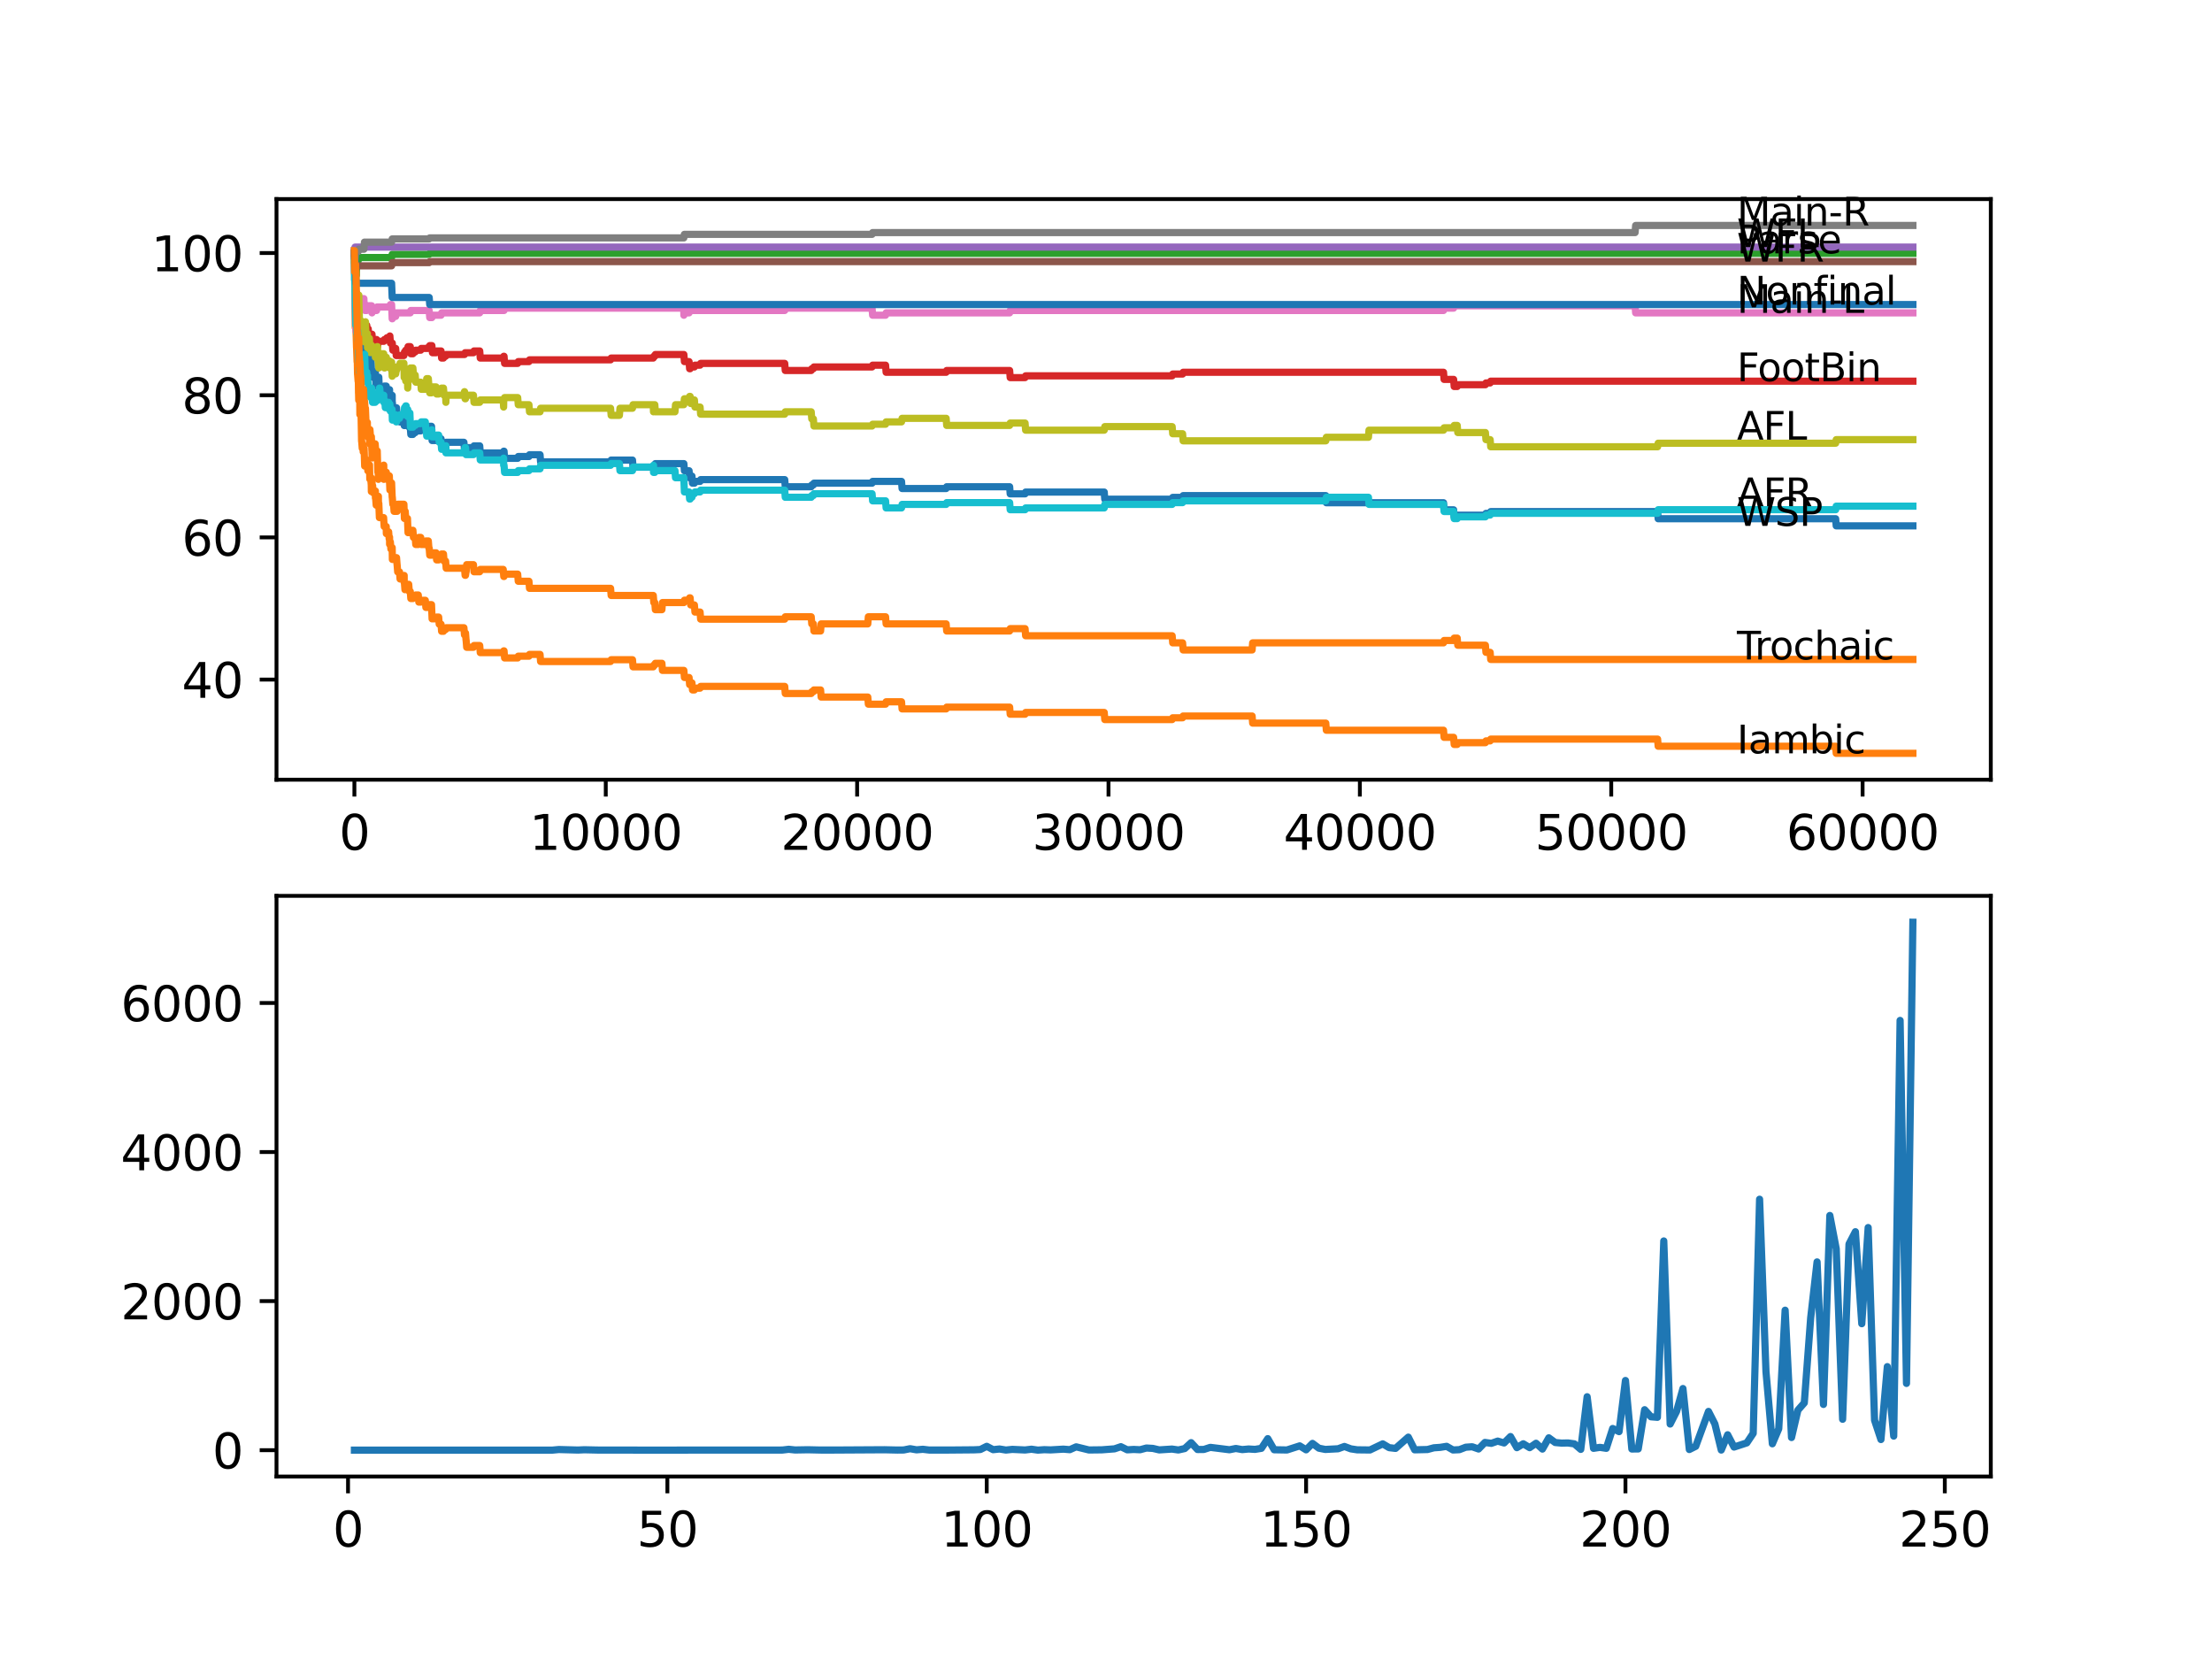 <?xml version="1.0" encoding="utf-8" standalone="no"?>
<!DOCTYPE svg PUBLIC "-//W3C//DTD SVG 1.1//EN"
  "http://www.w3.org/Graphics/SVG/1.1/DTD/svg11.dtd">
<svg xmlns:xlink="http://www.w3.org/1999/xlink" width="460.8pt" height="345.6pt" viewBox="0 0 460.8 345.6" xmlns="http://www.w3.org/2000/svg" version="1.1">
 <defs>
  <style type="text/css">*{stroke-linejoin: round; stroke-linecap: butt}</style>
 </defs>
 <g id="figure_1">
  <g id="patch_1">
   <path d="M 0 345.6 
L 460.8 345.6 
L 460.8 0 
L 0 0 
z
" style="fill: #ffffff"/>
  </g>
  <g id="axes_1">
   <g id="patch_2">
    <path d="M 57.6 162.432 
L 414.72 162.432 
L 414.72 41.472 
L 57.6 41.472 
z
" style="fill: #ffffff"/>
   </g>
   <g id="matplotlib.axis_1">
    <g id="xtick_1">
     <g id="line2d_1">
      <defs>
       <path id="mf0fba469c5" d="M 0 0 
L 0 3.5 
" style="stroke: #000000; stroke-width: 0.8"/>
      </defs>
      <g>
       <use xlink:href="#mf0fba469c5" x="73.827" y="162.432" style="stroke: #000000; stroke-width: 0.8"/>
      </g>
     </g>
     <g id="text_1">
      <!-- 0 -->
      <g transform="translate(70.646 177.03)scale(0.1 -0.1)">
       <defs>
        <path id="DejaVuSans-30" d="M 2034 4250 
Q 1547 4250 1301 3770 
Q 1056 3291 1056 2328 
Q 1056 1369 1301 889 
Q 1547 409 2034 409 
Q 2525 409 2770 889 
Q 3016 1369 3016 2328 
Q 3016 3291 2770 3770 
Q 2525 4250 2034 4250 
z
M 2034 4750 
Q 2819 4750 3233 4129 
Q 3647 3509 3647 2328 
Q 3647 1150 3233 529 
Q 2819 -91 2034 -91 
Q 1250 -91 836 529 
Q 422 1150 422 2328 
Q 422 3509 836 4129 
Q 1250 4750 2034 4750 
z
" transform="scale(0.016)"/>
       </defs>
       <use xlink:href="#DejaVuSans-30"/>
      </g>
     </g>
    </g>
    <g id="xtick_2">
     <g id="line2d_2">
      <g>
       <use xlink:href="#mf0fba469c5" x="126.192" y="162.432" style="stroke: #000000; stroke-width: 0.8"/>
      </g>
     </g>
     <g id="text_2">
      <!-- 10000 -->
      <g transform="translate(110.286 177.03)scale(0.1 -0.1)">
       <defs>
        <path id="DejaVuSans-31" d="M 794 531 
L 1825 531 
L 1825 4091 
L 703 3866 
L 703 4441 
L 1819 4666 
L 2450 4666 
L 2450 531 
L 3481 531 
L 3481 0 
L 794 0 
L 794 531 
z
" transform="scale(0.016)"/>
       </defs>
       <use xlink:href="#DejaVuSans-31"/>
       <use xlink:href="#DejaVuSans-30" x="63.623"/>
       <use xlink:href="#DejaVuSans-30" x="127.246"/>
       <use xlink:href="#DejaVuSans-30" x="190.869"/>
       <use xlink:href="#DejaVuSans-30" x="254.492"/>
      </g>
     </g>
    </g>
    <g id="xtick_3">
     <g id="line2d_3">
      <g>
       <use xlink:href="#mf0fba469c5" x="178.556" y="162.432" style="stroke: #000000; stroke-width: 0.8"/>
      </g>
     </g>
     <g id="text_3">
      <!-- 20000 -->
      <g transform="translate(162.65 177.03)scale(0.1 -0.1)">
       <defs>
        <path id="DejaVuSans-32" d="M 1228 531 
L 3431 531 
L 3431 0 
L 469 0 
L 469 531 
Q 828 903 1448 1529 
Q 2069 2156 2228 2338 
Q 2531 2678 2651 2914 
Q 2772 3150 2772 3378 
Q 2772 3750 2511 3984 
Q 2250 4219 1831 4219 
Q 1534 4219 1204 4116 
Q 875 4013 500 3803 
L 500 4441 
Q 881 4594 1212 4672 
Q 1544 4750 1819 4750 
Q 2544 4750 2975 4387 
Q 3406 4025 3406 3419 
Q 3406 3131 3298 2873 
Q 3191 2616 2906 2266 
Q 2828 2175 2409 1742 
Q 1991 1309 1228 531 
z
" transform="scale(0.016)"/>
       </defs>
       <use xlink:href="#DejaVuSans-32"/>
       <use xlink:href="#DejaVuSans-30" x="63.623"/>
       <use xlink:href="#DejaVuSans-30" x="127.246"/>
       <use xlink:href="#DejaVuSans-30" x="190.869"/>
       <use xlink:href="#DejaVuSans-30" x="254.492"/>
      </g>
     </g>
    </g>
    <g id="xtick_4">
     <g id="line2d_4">
      <g>
       <use xlink:href="#mf0fba469c5" x="230.921" y="162.432" style="stroke: #000000; stroke-width: 0.8"/>
      </g>
     </g>
     <g id="text_4">
      <!-- 30000 -->
      <g transform="translate(215.015 177.03)scale(0.1 -0.1)">
       <defs>
        <path id="DejaVuSans-33" d="M 2597 2516 
Q 3050 2419 3304 2112 
Q 3559 1806 3559 1356 
Q 3559 666 3084 287 
Q 2609 -91 1734 -91 
Q 1441 -91 1130 -33 
Q 819 25 488 141 
L 488 750 
Q 750 597 1062 519 
Q 1375 441 1716 441 
Q 2309 441 2620 675 
Q 2931 909 2931 1356 
Q 2931 1769 2642 2001 
Q 2353 2234 1838 2234 
L 1294 2234 
L 1294 2753 
L 1863 2753 
Q 2328 2753 2575 2939 
Q 2822 3125 2822 3475 
Q 2822 3834 2567 4026 
Q 2313 4219 1838 4219 
Q 1578 4219 1281 4162 
Q 984 4106 628 3988 
L 628 4550 
Q 988 4650 1302 4700 
Q 1616 4750 1894 4750 
Q 2613 4750 3031 4423 
Q 3450 4097 3450 3541 
Q 3450 3153 3228 2886 
Q 3006 2619 2597 2516 
z
" transform="scale(0.016)"/>
       </defs>
       <use xlink:href="#DejaVuSans-33"/>
       <use xlink:href="#DejaVuSans-30" x="63.623"/>
       <use xlink:href="#DejaVuSans-30" x="127.246"/>
       <use xlink:href="#DejaVuSans-30" x="190.869"/>
       <use xlink:href="#DejaVuSans-30" x="254.492"/>
      </g>
     </g>
    </g>
    <g id="xtick_5">
     <g id="line2d_5">
      <g>
       <use xlink:href="#mf0fba469c5" x="283.285" y="162.432" style="stroke: #000000; stroke-width: 0.8"/>
      </g>
     </g>
     <g id="text_5">
      <!-- 40000 -->
      <g transform="translate(267.379 177.03)scale(0.1 -0.1)">
       <defs>
        <path id="DejaVuSans-34" d="M 2419 4116 
L 825 1625 
L 2419 1625 
L 2419 4116 
z
M 2253 4666 
L 3047 4666 
L 3047 1625 
L 3713 1625 
L 3713 1100 
L 3047 1100 
L 3047 0 
L 2419 0 
L 2419 1100 
L 313 1100 
L 313 1709 
L 2253 4666 
z
" transform="scale(0.016)"/>
       </defs>
       <use xlink:href="#DejaVuSans-34"/>
       <use xlink:href="#DejaVuSans-30" x="63.623"/>
       <use xlink:href="#DejaVuSans-30" x="127.246"/>
       <use xlink:href="#DejaVuSans-30" x="190.869"/>
       <use xlink:href="#DejaVuSans-30" x="254.492"/>
      </g>
     </g>
    </g>
    <g id="xtick_6">
     <g id="line2d_6">
      <g>
       <use xlink:href="#mf0fba469c5" x="335.65" y="162.432" style="stroke: #000000; stroke-width: 0.8"/>
      </g>
     </g>
     <g id="text_6">
      <!-- 50000 -->
      <g transform="translate(319.744 177.03)scale(0.1 -0.1)">
       <defs>
        <path id="DejaVuSans-35" d="M 691 4666 
L 3169 4666 
L 3169 4134 
L 1269 4134 
L 1269 2991 
Q 1406 3038 1543 3061 
Q 1681 3084 1819 3084 
Q 2600 3084 3056 2656 
Q 3513 2228 3513 1497 
Q 3513 744 3044 326 
Q 2575 -91 1722 -91 
Q 1428 -91 1123 -41 
Q 819 9 494 109 
L 494 744 
Q 775 591 1075 516 
Q 1375 441 1709 441 
Q 2250 441 2565 725 
Q 2881 1009 2881 1497 
Q 2881 1984 2565 2268 
Q 2250 2553 1709 2553 
Q 1456 2553 1204 2497 
Q 953 2441 691 2322 
L 691 4666 
z
" transform="scale(0.016)"/>
       </defs>
       <use xlink:href="#DejaVuSans-35"/>
       <use xlink:href="#DejaVuSans-30" x="63.623"/>
       <use xlink:href="#DejaVuSans-30" x="127.246"/>
       <use xlink:href="#DejaVuSans-30" x="190.869"/>
       <use xlink:href="#DejaVuSans-30" x="254.492"/>
      </g>
     </g>
    </g>
    <g id="xtick_7">
     <g id="line2d_7">
      <g>
       <use xlink:href="#mf0fba469c5" x="388.014" y="162.432" style="stroke: #000000; stroke-width: 0.8"/>
      </g>
     </g>
     <g id="text_7">
      <!-- 60000 -->
      <g transform="translate(372.108 177.03)scale(0.1 -0.1)">
       <defs>
        <path id="DejaVuSans-36" d="M 2113 2584 
Q 1688 2584 1439 2293 
Q 1191 2003 1191 1497 
Q 1191 994 1439 701 
Q 1688 409 2113 409 
Q 2538 409 2786 701 
Q 3034 994 3034 1497 
Q 3034 2003 2786 2293 
Q 2538 2584 2113 2584 
z
M 3366 4563 
L 3366 3988 
Q 3128 4100 2886 4159 
Q 2644 4219 2406 4219 
Q 1781 4219 1451 3797 
Q 1122 3375 1075 2522 
Q 1259 2794 1537 2939 
Q 1816 3084 2150 3084 
Q 2853 3084 3261 2657 
Q 3669 2231 3669 1497 
Q 3669 778 3244 343 
Q 2819 -91 2113 -91 
Q 1303 -91 875 529 
Q 447 1150 447 2328 
Q 447 3434 972 4092 
Q 1497 4750 2381 4750 
Q 2619 4750 2861 4703 
Q 3103 4656 3366 4563 
z
" transform="scale(0.016)"/>
       </defs>
       <use xlink:href="#DejaVuSans-36"/>
       <use xlink:href="#DejaVuSans-30" x="63.623"/>
       <use xlink:href="#DejaVuSans-30" x="127.246"/>
       <use xlink:href="#DejaVuSans-30" x="190.869"/>
       <use xlink:href="#DejaVuSans-30" x="254.492"/>
      </g>
     </g>
    </g>
   </g>
   <g id="matplotlib.axis_2">
    <g id="ytick_1">
     <g id="line2d_8">
      <defs>
       <path id="m5569d0877c" d="M 0 0 
L -3.5 0 
" style="stroke: #000000; stroke-width: 0.8"/>
      </defs>
      <g>
       <use xlink:href="#m5569d0877c" x="57.6" y="141.57" style="stroke: #000000; stroke-width: 0.8"/>
      </g>
     </g>
     <g id="text_8">
      <!-- 40 -->
      <g transform="translate(37.875 145.37)scale(0.1 -0.1)">
       <use xlink:href="#DejaVuSans-34"/>
       <use xlink:href="#DejaVuSans-30" x="63.623"/>
      </g>
     </g>
    </g>
    <g id="ytick_2">
     <g id="line2d_9">
      <g>
       <use xlink:href="#m5569d0877c" x="57.6" y="111.95" style="stroke: #000000; stroke-width: 0.8"/>
      </g>
     </g>
     <g id="text_9">
      <!-- 60 -->
      <g transform="translate(37.875 115.75)scale(0.1 -0.1)">
       <use xlink:href="#DejaVuSans-36"/>
       <use xlink:href="#DejaVuSans-30" x="63.623"/>
      </g>
     </g>
    </g>
    <g id="ytick_3">
     <g id="line2d_10">
      <g>
       <use xlink:href="#m5569d0877c" x="57.6" y="82.331" style="stroke: #000000; stroke-width: 0.8"/>
      </g>
     </g>
     <g id="text_10">
      <!-- 80 -->
      <g transform="translate(37.875 86.13)scale(0.1 -0.1)">
       <defs>
        <path id="DejaVuSans-38" d="M 2034 2216 
Q 1584 2216 1326 1975 
Q 1069 1734 1069 1313 
Q 1069 891 1326 650 
Q 1584 409 2034 409 
Q 2484 409 2743 651 
Q 3003 894 3003 1313 
Q 3003 1734 2745 1975 
Q 2488 2216 2034 2216 
z
M 1403 2484 
Q 997 2584 770 2862 
Q 544 3141 544 3541 
Q 544 4100 942 4425 
Q 1341 4750 2034 4750 
Q 2731 4750 3128 4425 
Q 3525 4100 3525 3541 
Q 3525 3141 3298 2862 
Q 3072 2584 2669 2484 
Q 3125 2378 3379 2068 
Q 3634 1759 3634 1313 
Q 3634 634 3220 271 
Q 2806 -91 2034 -91 
Q 1263 -91 848 271 
Q 434 634 434 1313 
Q 434 1759 690 2068 
Q 947 2378 1403 2484 
z
M 1172 3481 
Q 1172 3119 1398 2916 
Q 1625 2713 2034 2713 
Q 2441 2713 2670 2916 
Q 2900 3119 2900 3481 
Q 2900 3844 2670 4047 
Q 2441 4250 2034 4250 
Q 1625 4250 1398 4047 
Q 1172 3844 1172 3481 
z
" transform="scale(0.016)"/>
       </defs>
       <use xlink:href="#DejaVuSans-38"/>
       <use xlink:href="#DejaVuSans-30" x="63.623"/>
      </g>
     </g>
    </g>
    <g id="ytick_4">
     <g id="line2d_11">
      <g>
       <use xlink:href="#m5569d0877c" x="57.6" y="52.711" style="stroke: #000000; stroke-width: 0.8"/>
      </g>
     </g>
     <g id="text_11">
      <!-- 100 -->
      <g transform="translate(31.512 56.51)scale(0.1 -0.1)">
       <use xlink:href="#DejaVuSans-31"/>
       <use xlink:href="#DejaVuSans-30" x="63.623"/>
       <use xlink:href="#DejaVuSans-30" x="127.246"/>
      </g>
     </g>
    </g>
   </g>
   <g id="line2d_12">
    <path d="M 73.833 52.711 
L 73.958 58.141 
L 73.974 57.771 
L 74 60.363 
L 74.037 60.363 
L 74.042 60.363 
L 74.053 59.869 
L 74.074 61.72 
L 74.147 60.93 
L 74.152 60.93 
L 74.267 66.114 
L 74.278 65.62 
L 74.283 65.62 
L 74.383 67.842 
L 74.341 64.88 
L 74.398 66.978 
L 74.445 65.497 
L 74.482 67.718 
L 74.493 67.718 
L 74.503 69.199 
L 74.54 66.978 
L 74.597 66.978 
L 74.65 65.744 
L 74.655 67.225 
L 74.697 67.225 
L 74.733 68.705 
L 74.807 67.225 
L 74.812 67.225 
L 74.875 66.854 
L 74.88 68.335 
L 74.922 67.225 
L 74.932 67.225 
L 74.969 70.186 
L 75.048 69.446 
L 75.074 69.446 
L 75.1 68.705 
L 75.105 70.186 
L 75.184 69.076 
L 75.21 69.076 
L 75.33 72.778 
L 75.346 72.778 
L 75.461 74.259 
L 75.618 74.259 
L 75.734 73.519 
L 75.739 73.519 
L 75.849 72.778 
L 75.974 77.221 
L 75.995 77.221 
L 76.111 76.728 
L 76.126 76.728 
L 76.247 75.987 
L 76.529 75.987 
L 76.65 75.247 
L 76.954 75.247 
L 77.069 74.136 
L 77.215 74.136 
L 77.331 75.617 
L 77.341 75.617 
L 77.414 78.579 
L 77.456 77.838 
L 78.153 77.838 
L 78.2 77.468 
L 78.205 78.949 
L 78.247 78.949 
L 78.252 78.949 
L 78.367 80.43 
L 78.587 80.43 
L 78.708 78.949 
L 78.786 78.949 
L 78.902 78.579 
L 78.912 78.579 
L 79.033 81.541 
L 79.944 81.541 
L 80.059 80.43 
L 80.457 80.43 
L 80.483 81.911 
L 80.567 81.541 
L 81.101 81.541 
L 81.153 81.171 
L 81.159 82.652 
L 81.195 82.652 
L 81.672 82.652 
L 81.698 82.355 
L 81.703 83.836 
L 81.735 83.836 
L 81.85 85.317 
L 81.981 85.317 
L 82.096 84.947 
L 82.604 84.947 
L 82.719 86.428 
L 83.227 86.428 
L 83.342 87.909 
L 84.143 87.909 
L 84.196 87.169 
L 84.201 88.65 
L 84.243 88.65 
L 84.41 88.65 
L 84.526 88.279 
L 84.882 88.279 
L 85.002 87.539 
L 85.143 87.539 
L 85.259 89.02 
L 85.468 89.02 
L 85.583 90.501 
L 86.013 90.501 
L 86.128 90.131 
L 86.494 90.131 
L 86.61 89.76 
L 87.641 89.76 
L 87.756 89.39 
L 89.228 89.39 
L 89.343 89.02 
L 89.406 89.02 
L 89.521 88.808 
L 89.893 88.808 
L 90.013 91.77 
L 90.841 91.77 
L 90.956 91.4 
L 91.878 91.4 
L 91.993 92.881 
L 92.385 92.881 
L 92.501 92.511 
L 92.831 92.511 
L 92.946 92.14 
L 96.643 92.14 
L 96.758 93.621 
L 96.774 93.621 
L 96.889 93.251 
L 98.627 93.251 
L 98.743 92.881 
L 99.931 92.881 
L 100.046 94.362 
L 104.827 94.362 
L 104.942 93.992 
L 105 93.992 
L 105.115 95.473 
L 107.843 95.473 
L 107.959 95.102 
L 110.189 95.102 
L 110.305 94.732 
L 112.499 94.732 
L 112.614 96.213 
L 127.197 96.213 
L 127.313 95.843 
L 131.758 95.843 
L 131.874 97.324 
L 136.089 97.324 
L 136.204 96.954 
L 136.408 96.954 
L 136.523 96.583 
L 142.462 96.583 
L 142.577 98.064 
L 143.546 98.064 
L 143.661 99.545 
L 143.765 99.545 
L 143.881 99.175 
L 144.143 99.175 
L 144.258 100.656 
L 144.656 100.656 
L 144.771 100.286 
L 145.839 100.286 
L 145.954 99.916 
L 163.47 99.916 
L 163.585 101.397 
L 168.989 101.397 
L 169.105 101.026 
L 169.44 101.026 
L 169.555 100.656 
L 181.667 100.656 
L 181.782 100.286 
L 187.804 100.286 
L 187.919 101.767 
L 197.099 101.767 
L 197.214 101.397 
L 210.326 101.397 
L 210.441 102.878 
L 213.541 102.878 
L 213.656 102.507 
L 230.031 102.507 
L 230.146 103.988 
L 244.18 103.988 
L 244.295 103.618 
L 246.353 103.618 
L 246.468 103.248 
L 276.185 103.248 
L 276.3 104.729 
L 300.712 104.729 
L 300.828 106.21 
L 302.817 106.21 
L 302.933 107.691 
L 303.566 107.691 
L 303.681 107.321 
L 309.436 107.321 
L 309.551 106.95 
L 310.426 106.95 
L 310.541 106.58 
L 345.311 106.58 
L 345.426 108.061 
L 382.401 108.061 
L 382.516 109.542 
L 398.487 109.542 
L 398.487 109.542 
" clip-path="url(#p55299f9c21)" style="fill: none; stroke: #1f77b4; stroke-width: 1.5; stroke-linecap: square"/>
   </g>
   <g id="line2d_13">
    <path d="M 73.833 54.192 
L 73.859 54.192 
L 74.016 68.261 
L 74.053 66.04 
L 74.126 67.965 
L 74.147 67.965 
L 74.273 72.408 
L 74.283 72.408 
L 74.393 75.37 
L 74.398 75 
L 74.414 74.259 
L 74.482 77.962 
L 74.487 77.962 
L 74.493 77.962 
L 74.608 79.443 
L 74.613 79.443 
L 74.65 78.949 
L 74.686 81.911 
L 74.697 81.911 
L 74.733 83.392 
L 74.807 81.911 
L 74.812 81.911 
L 74.875 81.541 
L 74.88 83.022 
L 74.922 81.911 
L 74.932 81.911 
L 74.969 86.354 
L 75.053 85.613 
L 75.074 85.613 
L 75.1 84.873 
L 75.105 86.354 
L 75.184 85.243 
L 75.194 85.243 
L 75.325 91.908 
L 75.346 91.908 
L 75.461 93.389 
L 75.618 93.389 
L 75.655 92.648 
L 75.66 94.129 
L 75.723 94.129 
L 75.739 94.129 
L 75.849 93.389 
L 75.969 97.091 
L 76.126 97.091 
L 76.247 96.351 
L 76.399 96.351 
L 76.514 95.857 
L 76.629 98.079 
L 76.708 98.079 
L 76.823 97.585 
L 76.954 97.585 
L 76.98 96.844 
L 77.037 99.806 
L 77.048 99.806 
L 77.064 99.806 
L 77.179 99.436 
L 77.215 99.436 
L 77.331 100.917 
L 77.341 100.917 
L 77.362 102.398 
L 77.42 100.177 
L 77.446 100.177 
L 77.493 100.177 
L 77.509 99.683 
L 77.514 101.164 
L 77.592 101.164 
L 77.624 101.164 
L 77.739 102.645 
L 78.153 102.645 
L 78.2 102.275 
L 78.205 103.756 
L 78.247 103.756 
L 78.252 103.756 
L 78.367 105.237 
L 78.587 105.237 
L 78.708 103.756 
L 78.786 103.756 
L 78.828 103.385 
L 78.834 104.866 
L 78.881 104.866 
L 78.912 104.866 
L 79.033 107.828 
L 79.912 107.828 
L 80.027 109.68 
L 80.457 109.68 
L 80.483 111.161 
L 80.567 110.79 
L 80.96 110.79 
L 81.075 112.271 
L 81.101 112.271 
L 81.153 111.901 
L 81.159 113.382 
L 81.195 113.382 
L 81.216 113.382 
L 81.316 112.888 
L 81.431 114.369 
L 81.672 114.369 
L 81.698 114.073 
L 81.74 116.542 
L 81.981 116.542 
L 82.096 116.171 
L 82.604 116.171 
L 82.719 117.652 
L 82.729 117.652 
L 82.845 119.133 
L 83.227 119.133 
L 83.342 120.614 
L 84.143 120.614 
L 84.196 119.874 
L 84.201 121.355 
L 84.243 121.355 
L 84.358 122.836 
L 84.41 122.836 
L 84.526 122.465 
L 84.882 122.465 
L 85.002 121.725 
L 85.143 121.725 
L 85.259 123.206 
L 85.468 123.206 
L 85.583 124.687 
L 86.013 124.687 
L 86.128 124.317 
L 86.494 124.317 
L 86.61 123.946 
L 87.133 123.946 
L 87.249 125.427 
L 87.641 125.427 
L 87.756 125.057 
L 88.6 125.057 
L 88.715 126.538 
L 89.228 126.538 
L 89.343 126.168 
L 89.406 126.168 
L 89.521 125.956 
L 89.893 125.956 
L 90.013 128.918 
L 90.841 128.918 
L 90.956 128.548 
L 91.38 128.548 
L 91.495 130.029 
L 91.878 130.029 
L 91.993 131.51 
L 92.385 131.51 
L 92.501 131.14 
L 92.831 131.14 
L 92.946 130.77 
L 96.643 130.77 
L 96.758 132.251 
L 96.774 132.251 
L 96.889 131.88 
L 96.973 131.88 
L 97.088 133.361 
L 97.104 133.361 
L 97.219 134.842 
L 98.627 134.842 
L 98.743 134.472 
L 99.931 134.472 
L 100.046 135.953 
L 104.827 135.953 
L 104.942 135.583 
L 105 135.583 
L 105.115 137.064 
L 107.843 137.064 
L 107.959 136.694 
L 110.189 136.694 
L 110.305 136.323 
L 112.499 136.323 
L 112.614 137.804 
L 127.197 137.804 
L 127.313 137.434 
L 131.758 137.434 
L 131.874 138.915 
L 136.089 138.915 
L 136.204 138.545 
L 136.408 138.545 
L 136.523 138.175 
L 137.885 138.175 
L 138 139.656 
L 142.462 139.656 
L 142.577 141.137 
L 143.546 141.137 
L 143.661 142.618 
L 143.765 142.618 
L 143.881 142.247 
L 144.143 142.247 
L 144.258 143.728 
L 144.656 143.728 
L 144.771 143.358 
L 145.839 143.358 
L 145.954 142.988 
L 163.47 142.988 
L 163.585 144.469 
L 168.989 144.469 
L 169.105 144.099 
L 169.44 144.099 
L 169.555 143.728 
L 170.943 143.728 
L 171.058 145.209 
L 180.777 145.209 
L 180.892 146.69 
L 184.479 146.69 
L 184.594 146.197 
L 187.804 146.197 
L 187.919 147.678 
L 197.099 147.678 
L 197.214 147.307 
L 210.326 147.307 
L 210.441 148.788 
L 213.541 148.788 
L 213.656 148.418 
L 230.031 148.418 
L 230.146 149.899 
L 244.18 149.899 
L 244.295 149.529 
L 246.353 149.529 
L 246.468 149.159 
L 260.837 149.159 
L 260.952 150.64 
L 276.185 150.64 
L 276.3 152.121 
L 300.712 152.121 
L 300.828 153.602 
L 302.817 153.602 
L 302.933 155.083 
L 303.566 155.083 
L 303.681 154.712 
L 309.436 154.712 
L 309.551 154.342 
L 310.426 154.342 
L 310.541 153.972 
L 345.311 153.972 
L 345.426 155.453 
L 382.401 155.453 
L 382.516 156.934 
L 398.487 156.934 
L 398.487 156.934 
" clip-path="url(#p55299f9c21)" style="fill: none; stroke: #ff7f0e; stroke-width: 1.5; stroke-linecap: square"/>
   </g>
   <g id="line2d_14">
    <path d="M 73.833 52.217 
L 73.859 51.847 
L 73.948 53.945 
L 73.958 53.945 
L 74.016 53.575 
L 74.021 55.056 
L 74.053 55.056 
L 74.063 55.056 
L 74.152 54.389 
L 74.157 55.87 
L 74.163 55.87 
L 74.199 55.87 
L 74.225 57.351 
L 74.278 55.13 
L 74.304 55.13 
L 74.325 55.13 
L 74.44 54.389 
L 74.597 54.389 
L 74.712 53.649 
L 81.577 53.649 
L 81.698 52.982 
L 89.406 52.982 
L 89.521 52.771 
L 398.487 52.771 
L 398.487 52.771 
" clip-path="url(#p55299f9c21)" style="fill: none; stroke: #2ca02c; stroke-width: 1.5; stroke-linecap: square"/>
   </g>
   <g id="line2d_15">
    <path d="M 73.833 52.711 
L 73.848 52.711 
L 73.969 56.413 
L 73.979 56.413 
L 73.985 55.92 
L 74.047 60.363 
L 74.074 60.363 
L 74.121 61.844 
L 74.184 60.98 
L 74.267 60.98 
L 74.383 62.461 
L 74.393 61.967 
L 74.451 64.929 
L 74.466 64.929 
L 74.697 64.929 
L 74.749 67.891 
L 74.812 67.15 
L 74.875 66.78 
L 74.88 68.261 
L 74.911 67.891 
L 75.163 67.891 
L 75.226 67.15 
L 75.231 68.631 
L 75.268 68.261 
L 75.739 68.261 
L 75.849 67.521 
L 75.964 69.002 
L 75.995 69.002 
L 76.111 68.508 
L 76.126 68.508 
L 76.247 67.768 
L 76.399 67.768 
L 76.514 69.249 
L 76.529 69.249 
L 76.65 68.508 
L 76.708 68.508 
L 76.823 69.989 
L 77.064 69.989 
L 77.179 69.619 
L 77.493 69.619 
L 77.608 71.1 
L 78.153 71.1 
L 78.268 70.73 
L 78.451 70.73 
L 78.566 72.211 
L 78.635 72.211 
L 78.755 71.47 
L 78.786 71.47 
L 78.902 71.1 
L 79.959 71.1 
L 80.075 70.73 
L 80.483 70.73 
L 80.598 70.359 
L 81.101 70.359 
L 81.216 69.989 
L 81.331 71.47 
L 81.719 71.47 
L 81.834 72.951 
L 81.981 72.951 
L 82.096 72.581 
L 82.426 72.581 
L 82.541 74.062 
L 84.143 74.062 
L 84.264 73.321 
L 84.41 73.321 
L 84.526 72.951 
L 84.882 72.951 
L 85.002 72.211 
L 85.468 72.211 
L 85.583 73.692 
L 86.013 73.692 
L 86.128 73.321 
L 86.494 73.321 
L 86.61 72.951 
L 87.641 72.951 
L 87.756 72.581 
L 89.228 72.581 
L 89.343 72.211 
L 89.406 72.211 
L 89.521 71.999 
L 89.971 71.999 
L 90.087 73.48 
L 90.841 73.48 
L 90.956 73.11 
L 91.878 73.11 
L 91.993 74.591 
L 92.385 74.591 
L 92.501 74.22 
L 92.831 74.22 
L 92.946 73.85 
L 96.774 73.85 
L 96.889 73.48 
L 98.627 73.48 
L 98.743 73.11 
L 99.931 73.11 
L 100.046 74.591 
L 104.827 74.591 
L 104.942 74.22 
L 105 74.22 
L 105.115 75.701 
L 107.843 75.701 
L 107.959 75.331 
L 110.189 75.331 
L 110.305 74.961 
L 127.197 74.961 
L 127.313 74.591 
L 136.089 74.591 
L 136.204 74.22 
L 136.408 74.22 
L 136.523 73.85 
L 142.462 73.85 
L 142.577 75.331 
L 143.546 75.331 
L 143.661 76.812 
L 143.765 76.812 
L 143.881 76.442 
L 144.656 76.442 
L 144.771 76.072 
L 145.839 76.072 
L 145.954 75.701 
L 163.47 75.701 
L 163.585 77.182 
L 168.989 77.182 
L 169.105 76.812 
L 169.44 76.812 
L 169.555 76.442 
L 181.667 76.442 
L 181.782 76.072 
L 184.479 76.072 
L 184.594 77.553 
L 197.099 77.553 
L 197.214 77.182 
L 210.326 77.182 
L 210.441 78.663 
L 213.541 78.663 
L 213.656 78.293 
L 244.18 78.293 
L 244.295 77.923 
L 246.353 77.923 
L 246.468 77.553 
L 300.712 77.553 
L 300.828 79.034 
L 302.817 79.034 
L 302.933 80.515 
L 303.566 80.515 
L 303.681 80.144 
L 309.436 80.144 
L 309.551 79.774 
L 310.426 79.774 
L 310.541 79.404 
L 398.487 79.404 
L 398.487 79.404 
" clip-path="url(#p55299f9c21)" style="fill: none; stroke: #d62728; stroke-width: 1.5; stroke-linecap: square"/>
   </g>
   <g id="line2d_16">
    <path d="M 73.833 52.217 
L 73.854 52.217 
L 73.969 51.477 
L 398.487 51.477 
L 398.487 51.477 
" clip-path="url(#p55299f9c21)" style="fill: none; stroke: #9467bd; stroke-width: 1.5; stroke-linecap: square"/>
   </g>
   <g id="line2d_17">
    <path d="M 73.833 52.711 
L 73.953 56.784 
L 73.958 56.784 
L 74.089 55.377 
L 81.577 55.377 
L 81.698 54.71 
L 89.406 54.71 
L 89.521 54.499 
L 398.487 54.499 
L 398.487 54.499 
" clip-path="url(#p55299f9c21)" style="fill: none; stroke: #8c564b; stroke-width: 1.5; stroke-linecap: square"/>
   </g>
   <g id="line2d_18">
    <path d="M 73.833 54.192 
L 73.838 53.822 
L 73.854 56.784 
L 73.901 56.043 
L 74.037 64.559 
L 74.042 64.559 
L 74.058 63.571 
L 74.079 67.521 
L 74.121 67.521 
L 74.147 69.002 
L 74.231 67.644 
L 74.241 67.644 
L 74.383 64.435 
L 74.393 64.435 
L 74.519 63.078 
L 74.613 63.078 
L 74.686 64.559 
L 74.723 63.325 
L 74.833 62.584 
L 74.875 64.065 
L 74.943 63.571 
L 74.953 63.571 
L 75.069 63.201 
L 75.1 63.201 
L 75.215 62.707 
L 75.226 62.707 
L 75.341 62.214 
L 75.807 62.214 
L 75.849 63.695 
L 75.917 63.201 
L 75.933 63.201 
L 76.048 64.682 
L 76.399 64.682 
L 76.514 64.188 
L 76.708 64.188 
L 76.823 63.695 
L 77.414 63.695 
L 77.493 65.176 
L 77.524 64.682 
L 78.451 64.682 
L 78.566 63.942 
L 81.216 63.942 
L 81.331 63.448 
L 81.577 63.448 
L 81.698 66.41 
L 81.719 66.41 
L 81.834 65.916 
L 82.426 65.916 
L 82.541 65.176 
L 85.468 65.176 
L 85.583 64.682 
L 89.406 64.682 
L 89.521 66.163 
L 89.971 66.163 
L 90.087 65.669 
L 91.878 65.669 
L 91.993 65.176 
L 99.931 65.176 
L 100.046 64.682 
L 105 64.682 
L 105.115 64.188 
L 142.451 64.188 
L 142.462 65.669 
L 142.561 65.176 
L 143.546 65.176 
L 143.661 64.682 
L 163.47 64.682 
L 163.585 64.188 
L 181.667 64.188 
L 181.782 65.669 
L 184.479 65.669 
L 184.594 65.176 
L 210.326 65.176 
L 210.441 64.682 
L 300.712 64.682 
L 300.828 64.188 
L 302.817 64.188 
L 302.933 63.695 
L 340.619 63.695 
L 340.734 65.176 
L 398.487 65.176 
L 398.487 65.176 
" clip-path="url(#p55299f9c21)" style="fill: none; stroke: #e377c2; stroke-width: 1.5; stroke-linecap: square"/>
   </g>
   <g id="line2d_19">
    <path d="M 73.833 52.711 
L 73.901 54.562 
L 73.943 53.822 
L 73.958 53.822 
L 74.089 52.415 
L 74.613 52.415 
L 74.728 51.921 
L 75.807 51.921 
L 75.922 50.44 
L 81.577 50.44 
L 81.698 49.773 
L 89.406 49.773 
L 89.521 49.562 
L 142.451 49.562 
L 142.566 48.821 
L 181.667 48.821 
L 181.782 48.451 
L 340.619 48.451 
L 340.734 46.97 
L 398.487 46.97 
L 398.487 46.97 
" clip-path="url(#p55299f9c21)" style="fill: none; stroke: #7f7f7f; stroke-width: 1.5; stroke-linecap: square"/>
   </g>
   <g id="line2d_20">
    <path d="M 73.833 54.192 
L 73.838 53.822 
L 73.901 57.154 
L 73.906 56.784 
L 73.911 56.784 
L 73.917 56.413 
L 73.964 60.733 
L 73.974 60.733 
L 74.021 59.745 
L 74.063 61.72 
L 74.147 65.669 
L 74.184 64.559 
L 74.194 64.559 
L 74.325 62.337 
L 74.393 64.065 
L 74.44 63.695 
L 74.445 63.695 
L 74.477 64.682 
L 74.566 62.707 
L 74.597 62.707 
L 74.65 64.188 
L 74.702 62.214 
L 74.723 62.214 
L 74.749 61.473 
L 74.791 64.435 
L 74.812 64.435 
L 74.932 68.385 
L 75.048 67.274 
L 75.1 67.274 
L 75.163 66.78 
L 75.168 68.261 
L 75.199 68.261 
L 75.21 68.261 
L 75.22 67.768 
L 75.262 70.236 
L 75.315 68.755 
L 75.346 68.755 
L 75.461 68.014 
L 75.739 68.014 
L 75.849 70.976 
L 75.854 70.483 
L 75.864 70.483 
L 75.938 71.223 
L 75.985 69.002 
L 75.995 69.002 
L 76.126 67.027 
L 76.247 69.989 
L 76.399 69.989 
L 76.514 69.495 
L 76.529 69.495 
L 76.566 72.457 
L 76.645 70.976 
L 76.708 70.976 
L 76.823 70.483 
L 76.954 70.483 
L 77.074 73.445 
L 77.215 73.445 
L 77.331 72.704 
L 77.341 72.704 
L 77.414 71.964 
L 77.42 73.445 
L 77.446 73.445 
L 77.493 73.445 
L 77.608 72.951 
L 78.153 72.951 
L 78.2 74.432 
L 78.263 72.951 
L 78.451 72.951 
L 78.566 72.211 
L 78.635 72.211 
L 78.755 75.172 
L 78.786 75.172 
L 78.902 76.653 
L 78.912 76.653 
L 79.033 75.172 
L 79.101 75.172 
L 79.216 73.692 
L 79.944 73.692 
L 80.064 76.653 
L 80.153 76.653 
L 80.268 75.172 
L 80.457 75.172 
L 80.483 74.432 
L 80.488 75.913 
L 80.562 75.913 
L 80.96 75.913 
L 81.075 75.172 
L 81.101 75.172 
L 81.153 76.653 
L 81.211 75.913 
L 81.216 75.913 
L 81.331 75.419 
L 81.577 75.419 
L 81.698 78.381 
L 81.818 76.407 
L 81.981 76.407 
L 82.096 77.888 
L 82.426 77.888 
L 82.541 77.147 
L 82.604 77.147 
L 82.719 76.407 
L 83.227 76.407 
L 83.342 75.666 
L 84.143 75.666 
L 84.196 78.628 
L 84.258 77.888 
L 84.41 77.888 
L 84.526 79.369 
L 84.609 79.369 
L 84.725 77.888 
L 84.882 77.888 
L 84.934 80.85 
L 84.997 79.369 
L 85.143 79.369 
L 85.259 78.628 
L 85.384 78.628 
L 85.5 76.653 
L 86.013 76.653 
L 86.128 78.134 
L 86.494 78.134 
L 86.61 79.615 
L 87.641 79.615 
L 87.756 81.096 
L 88.6 81.096 
L 88.715 80.356 
L 88.778 80.356 
L 88.893 78.875 
L 89.228 78.875 
L 89.343 80.356 
L 89.406 80.356 
L 89.521 81.837 
L 89.893 81.837 
L 90.008 80.603 
L 90.841 80.603 
L 90.956 82.084 
L 91.38 82.084 
L 91.495 81.343 
L 91.878 81.343 
L 91.993 80.85 
L 92.385 80.85 
L 92.501 82.331 
L 92.831 82.331 
L 92.888 83.812 
L 92.941 82.331 
L 96.643 82.331 
L 96.758 81.59 
L 96.774 81.59 
L 96.889 83.071 
L 96.973 83.071 
L 97.088 82.331 
L 98.627 82.331 
L 98.743 83.812 
L 99.931 83.812 
L 100.046 83.318 
L 104.827 83.318 
L 104.911 84.799 
L 104.937 83.318 
L 105 83.318 
L 105.115 82.824 
L 107.843 82.824 
L 107.959 84.305 
L 110.189 84.305 
L 110.305 85.786 
L 112.499 85.786 
L 112.614 85.046 
L 127.197 85.046 
L 127.313 86.527 
L 129.035 86.527 
L 129.151 85.046 
L 131.758 85.046 
L 131.874 84.305 
L 136.089 84.305 
L 136.136 85.786 
L 136.199 84.305 
L 136.408 84.305 
L 136.523 85.786 
L 140.608 85.786 
L 140.723 84.305 
L 142.451 84.305 
L 142.566 83.071 
L 143.546 83.071 
L 143.661 82.577 
L 143.765 82.577 
L 143.881 84.058 
L 144.143 84.058 
L 144.258 83.318 
L 144.656 83.318 
L 144.771 84.799 
L 145.839 84.799 
L 145.954 86.28 
L 163.47 86.28 
L 163.585 85.786 
L 168.989 85.786 
L 169.105 87.267 
L 169.44 87.267 
L 169.555 88.748 
L 181.667 88.748 
L 181.782 88.378 
L 184.479 88.378 
L 184.594 87.884 
L 187.804 87.884 
L 187.919 87.144 
L 197.099 87.144 
L 197.214 88.625 
L 210.326 88.625 
L 210.441 88.131 
L 213.541 88.131 
L 213.656 89.612 
L 230.031 89.612 
L 230.146 88.872 
L 244.18 88.872 
L 244.295 90.353 
L 246.353 90.353 
L 246.468 91.834 
L 276.185 91.834 
L 276.3 91.093 
L 285.071 91.093 
L 285.186 89.612 
L 300.712 89.612 
L 300.828 89.119 
L 302.817 89.119 
L 302.933 88.625 
L 303.566 88.625 
L 303.681 90.106 
L 309.436 90.106 
L 309.551 91.587 
L 310.426 91.587 
L 310.541 93.068 
L 345.311 93.068 
L 345.426 92.327 
L 382.401 92.327 
L 382.516 91.587 
L 398.487 91.587 
L 398.487 91.587 
" clip-path="url(#p55299f9c21)" style="fill: none; stroke: #bcbd22; stroke-width: 1.5; stroke-linecap: square"/>
   </g>
   <g id="line2d_21">
    <path d="M 73.833 54.192 
L 73.838 53.822 
L 73.859 58.265 
L 73.896 57.154 
L 74.032 64.312 
L 74.042 64.312 
L 74.121 67.768 
L 74.157 66.163 
L 74.194 66.163 
L 74.225 64.435 
L 74.278 67.891 
L 74.294 67.15 
L 74.304 67.15 
L 74.356 69.619 
L 74.419 69.372 
L 74.445 69.372 
L 74.472 70.853 
L 74.498 68.878 
L 74.555 70.359 
L 74.597 70.359 
L 74.718 74.062 
L 74.723 74.062 
L 74.838 75.913 
L 74.875 75.913 
L 74.901 77.394 
L 74.985 75.913 
L 75.1 75.913 
L 75.226 74.185 
L 75.341 76.036 
L 75.346 76.036 
L 75.461 75.296 
L 75.739 75.296 
L 75.849 74.555 
L 75.864 76.036 
L 75.943 73.815 
L 75.953 73.815 
L 75.974 73.815 
L 76.1 78.258 
L 76.126 78.258 
L 76.247 77.517 
L 76.399 77.517 
L 76.514 78.998 
L 76.529 78.998 
L 76.566 78.258 
L 76.571 79.739 
L 76.629 79.739 
L 76.708 79.739 
L 76.823 81.22 
L 76.954 81.22 
L 77.064 82.701 
L 77.179 82.331 
L 77.215 82.331 
L 77.331 81.59 
L 77.341 81.59 
L 77.414 80.85 
L 77.42 82.331 
L 77.446 82.331 
L 77.493 82.331 
L 77.608 83.812 
L 78.153 83.812 
L 78.289 81.96 
L 78.451 81.96 
L 78.566 83.441 
L 78.635 83.441 
L 78.755 82.701 
L 78.786 82.701 
L 78.902 82.331 
L 78.912 82.331 
L 79.033 80.85 
L 79.101 80.85 
L 79.216 82.331 
L 79.944 82.331 
L 79.959 83.812 
L 80.054 83.441 
L 80.153 83.441 
L 80.268 84.922 
L 80.457 84.922 
L 80.572 83.812 
L 80.96 83.812 
L 81.075 85.293 
L 81.101 85.293 
L 81.216 84.182 
L 81.331 85.663 
L 81.577 85.663 
L 81.672 85.293 
L 81.735 87.514 
L 81.787 86.774 
L 81.981 86.774 
L 82.096 86.403 
L 82.426 86.403 
L 82.541 87.884 
L 82.604 87.884 
L 82.719 87.144 
L 83.227 87.144 
L 83.342 86.403 
L 84.143 86.403 
L 84.274 84.922 
L 84.41 84.922 
L 84.526 84.552 
L 84.609 84.552 
L 84.725 86.033 
L 84.882 86.033 
L 84.934 85.293 
L 84.939 86.774 
L 84.981 86.774 
L 85.143 86.774 
L 85.259 86.033 
L 85.384 86.033 
L 85.505 88.995 
L 86.013 88.995 
L 86.128 88.625 
L 86.494 88.625 
L 86.61 88.255 
L 87.641 88.255 
L 87.756 87.884 
L 88.6 87.884 
L 88.715 89.365 
L 88.778 89.365 
L 88.893 90.846 
L 89.228 90.846 
L 89.343 90.476 
L 89.406 90.476 
L 89.521 90.265 
L 89.893 90.265 
L 89.971 89.524 
L 89.977 91.005 
L 89.998 91.005 
L 90.841 91.005 
L 90.956 90.635 
L 91.38 90.635 
L 91.495 92.116 
L 91.878 92.116 
L 91.993 93.597 
L 92.385 93.597 
L 92.501 93.226 
L 92.831 93.226 
L 92.888 92.856 
L 92.893 94.337 
L 92.925 94.337 
L 96.643 94.337 
L 96.758 93.597 
L 96.774 93.597 
L 96.889 93.226 
L 96.973 93.226 
L 97.088 94.707 
L 98.627 94.707 
L 98.743 94.337 
L 99.931 94.337 
L 100.046 95.818 
L 104.827 95.818 
L 104.911 95.448 
L 104.916 96.929 
L 104.922 96.929 
L 105 96.929 
L 105.115 98.41 
L 107.843 98.41 
L 107.959 98.04 
L 110.189 98.04 
L 110.305 97.669 
L 112.499 97.669 
L 112.614 96.929 
L 127.197 96.929 
L 127.313 96.559 
L 129.035 96.559 
L 129.151 98.04 
L 131.758 98.04 
L 131.874 97.299 
L 136.089 97.299 
L 136.136 96.929 
L 136.141 98.41 
L 136.183 98.41 
L 136.408 98.41 
L 136.523 98.04 
L 140.608 98.04 
L 140.723 99.521 
L 142.451 99.521 
L 142.572 102.483 
L 143.546 102.483 
L 143.661 103.964 
L 143.765 103.964 
L 143.881 103.593 
L 144.143 103.593 
L 144.258 102.853 
L 144.656 102.853 
L 144.771 102.483 
L 145.839 102.483 
L 145.954 102.112 
L 163.47 102.112 
L 163.585 103.593 
L 168.989 103.593 
L 169.105 103.223 
L 169.44 103.223 
L 169.555 102.853 
L 181.667 102.853 
L 181.782 104.334 
L 184.479 104.334 
L 184.594 105.815 
L 187.804 105.815 
L 187.919 105.074 
L 197.099 105.074 
L 197.214 104.704 
L 210.326 104.704 
L 210.441 106.185 
L 213.541 106.185 
L 213.656 105.815 
L 230.031 105.815 
L 230.146 105.074 
L 244.18 105.074 
L 244.295 104.704 
L 246.353 104.704 
L 246.468 104.334 
L 276.185 104.334 
L 276.3 103.593 
L 285.071 103.593 
L 285.186 105.074 
L 300.712 105.074 
L 300.828 106.555 
L 302.817 106.555 
L 302.933 108.036 
L 303.566 108.036 
L 303.681 107.666 
L 309.436 107.666 
L 309.551 107.296 
L 310.426 107.296 
L 310.541 106.926 
L 345.311 106.926 
L 345.426 106.185 
L 382.401 106.185 
L 382.516 105.445 
L 398.487 105.445 
L 398.487 105.445 
" clip-path="url(#p55299f9c21)" style="fill: none; stroke: #17becf; stroke-width: 1.5; stroke-linecap: square"/>
   </g>
   <g id="line2d_22">
    <path d="M 73.833 52.711 
L 73.838 52.341 
L 73.843 53.822 
L 73.932 53.451 
L 73.937 53.451 
L 73.958 53.081 
L 73.99 56.043 
L 74.011 56.043 
L 74.063 56.043 
L 74.184 59.005 
L 81.577 59.005 
L 81.698 61.967 
L 89.406 61.967 
L 89.521 63.448 
L 398.487 63.448 
L 398.487 63.448 
" clip-path="url(#p55299f9c21)" style="fill: none; stroke: #1f77b4; stroke-width: 1.5; stroke-linecap: square"/>
   </g>
   <g id="line2d_23">
    <path d="M 73.833 52.217 
L 73.838 52.217 
L 73.911 56.66 
L 73.964 56.537 
L 73.99 56.537 
L 74.074 55.056 
L 74.1 56.537 
L 74.163 56.537 
L 74.299 63.942 
L 74.32 63.942 
L 74.445 69.866 
L 74.503 69.372 
L 74.519 72.334 
L 74.545 70.853 
L 74.613 70.853 
L 74.681 72.334 
L 74.702 70.359 
L 74.718 70.359 
L 74.733 70.359 
L 74.833 76.283 
L 74.859 74.802 
L 74.875 74.802 
L 74.88 74.309 
L 74.906 77.271 
L 74.969 75.419 
L 75.089 78.381 
L 75.163 78.381 
L 75.283 81.837 
L 75.299 81.837 
L 75.414 81.096 
L 75.618 81.096 
L 75.655 82.577 
L 75.728 81.096 
L 75.739 81.096 
L 75.849 84.058 
L 75.854 83.565 
L 75.933 83.565 
L 76.048 85.046 
L 76.126 85.046 
L 76.247 88.008 
L 76.399 88.008 
L 76.514 89.489 
L 76.529 88.008 
L 76.545 90.97 
L 76.624 89.489 
L 76.708 89.489 
L 76.823 90.97 
L 76.954 90.97 
L 76.98 92.451 
L 77.037 89.489 
L 77.058 89.489 
L 77.064 89.489 
L 77.179 90.97 
L 77.362 90.97 
L 77.483 93.932 
L 77.493 93.932 
L 77.509 95.413 
L 77.603 93.932 
L 77.624 93.932 
L 77.739 92.451 
L 78.153 92.451 
L 78.268 93.932 
L 78.587 93.932 
L 78.713 98.375 
L 78.786 98.375 
L 78.828 99.856 
L 78.896 98.375 
L 79.912 98.375 
L 79.944 96.894 
L 79.965 99.856 
L 80.022 98.375 
L 80.483 98.375 
L 80.598 99.856 
L 80.96 99.856 
L 81.075 99.115 
L 81.101 99.115 
L 81.221 102.077 
L 81.316 102.077 
L 81.431 100.596 
L 81.577 100.596 
L 81.698 103.558 
L 81.719 103.558 
L 81.834 105.039 
L 81.981 105.039 
L 82.096 106.52 
L 82.729 106.52 
L 82.845 105.039 
L 84.143 105.039 
L 84.243 108.001 
L 84.258 106.52 
L 84.41 106.52 
L 84.526 108.001 
L 84.882 108.001 
L 85.002 110.963 
L 85.468 110.963 
L 85.583 110.469 
L 86.013 110.469 
L 86.128 111.95 
L 86.494 111.95 
L 86.61 113.431 
L 87.133 113.431 
L 87.249 111.95 
L 87.641 111.95 
L 87.756 113.431 
L 88.6 113.431 
L 88.715 112.691 
L 89.228 112.691 
L 89.343 114.172 
L 89.406 114.172 
L 89.521 115.653 
L 89.971 115.653 
L 90.087 115.159 
L 90.841 115.159 
L 90.956 116.64 
L 91.38 116.64 
L 91.495 115.9 
L 91.878 115.9 
L 91.993 115.406 
L 92.385 115.406 
L 92.501 116.887 
L 92.831 116.887 
L 92.946 118.368 
L 96.774 118.368 
L 96.889 119.849 
L 96.973 119.849 
L 97.088 119.109 
L 97.104 119.109 
L 97.219 117.628 
L 98.627 117.628 
L 98.743 119.109 
L 99.931 119.109 
L 100.046 118.615 
L 104.827 118.615 
L 104.942 120.096 
L 105 120.096 
L 105.115 119.602 
L 107.843 119.602 
L 107.959 121.083 
L 110.189 121.083 
L 110.305 122.564 
L 127.197 122.564 
L 127.313 124.045 
L 136.089 124.045 
L 136.204 125.526 
L 136.408 125.526 
L 136.523 127.007 
L 137.885 127.007 
L 138 125.526 
L 142.462 125.526 
L 142.577 125.033 
L 143.546 125.033 
L 143.661 124.539 
L 143.765 124.539 
L 143.881 126.02 
L 144.656 126.02 
L 144.771 127.501 
L 145.839 127.501 
L 145.954 128.982 
L 163.47 128.982 
L 163.585 128.488 
L 168.989 128.488 
L 169.105 129.969 
L 169.44 129.969 
L 169.555 131.45 
L 170.943 131.45 
L 171.058 129.969 
L 180.777 129.969 
L 180.892 128.488 
L 184.479 128.488 
L 184.594 129.969 
L 197.099 129.969 
L 197.214 131.45 
L 210.326 131.45 
L 210.441 130.957 
L 213.541 130.957 
L 213.656 132.438 
L 244.18 132.438 
L 244.295 133.919 
L 246.353 133.919 
L 246.468 135.399 
L 260.837 135.399 
L 260.952 133.919 
L 300.712 133.919 
L 300.828 133.425 
L 302.817 133.425 
L 302.933 132.931 
L 303.566 132.931 
L 303.681 134.412 
L 309.436 134.412 
L 309.551 135.893 
L 310.426 135.893 
L 310.541 137.374 
L 398.487 137.374 
L 398.487 137.374 
" clip-path="url(#p55299f9c21)" style="fill: none; stroke: #ff7f0e; stroke-width: 1.5; stroke-linecap: square"/>
   </g>
   <g id="patch_3">
    <path d="M 57.6 162.432 
L 57.6 41.472 
" style="fill: none; stroke: #000000; stroke-width: 0.8; stroke-linejoin: miter; stroke-linecap: square"/>
   </g>
   <g id="patch_4">
    <path d="M 414.72 162.432 
L 414.72 41.472 
" style="fill: none; stroke: #000000; stroke-width: 0.8; stroke-linejoin: miter; stroke-linecap: square"/>
   </g>
   <g id="patch_5">
    <path d="M 57.6 162.432 
L 414.72 162.432 
" style="fill: none; stroke: #000000; stroke-width: 0.8; stroke-linejoin: miter; stroke-linecap: square"/>
   </g>
   <g id="patch_6">
    <path d="M 57.6 41.472 
L 414.72 41.472 
" style="fill: none; stroke: #000000; stroke-width: 0.8; stroke-linejoin: miter; stroke-linecap: square"/>
   </g>
   <g id="text_12">
    <!-- WSP -->
    <g transform="translate(361.832 109.542)scale(0.08 -0.08)">
     <defs>
      <path id="DejaVuSans-57" d="M 213 4666 
L 850 4666 
L 1831 722 
L 2809 4666 
L 3519 4666 
L 4500 722 
L 5478 4666 
L 6119 4666 
L 4947 0 
L 4153 0 
L 3169 4050 
L 2175 0 
L 1381 0 
L 213 4666 
z
" transform="scale(0.016)"/>
      <path id="DejaVuSans-53" d="M 3425 4513 
L 3425 3897 
Q 3066 4069 2747 4153 
Q 2428 4238 2131 4238 
Q 1616 4238 1336 4038 
Q 1056 3838 1056 3469 
Q 1056 3159 1242 3001 
Q 1428 2844 1947 2747 
L 2328 2669 
Q 3034 2534 3370 2195 
Q 3706 1856 3706 1288 
Q 3706 609 3251 259 
Q 2797 -91 1919 -91 
Q 1588 -91 1214 -16 
Q 841 59 441 206 
L 441 856 
Q 825 641 1194 531 
Q 1563 422 1919 422 
Q 2459 422 2753 634 
Q 3047 847 3047 1241 
Q 3047 1584 2836 1778 
Q 2625 1972 2144 2069 
L 1759 2144 
Q 1053 2284 737 2584 
Q 422 2884 422 3419 
Q 422 4038 858 4394 
Q 1294 4750 2059 4750 
Q 2388 4750 2728 4690 
Q 3069 4631 3425 4513 
z
" transform="scale(0.016)"/>
      <path id="DejaVuSans-50" d="M 1259 4147 
L 1259 2394 
L 2053 2394 
Q 2494 2394 2734 2622 
Q 2975 2850 2975 3272 
Q 2975 3691 2734 3919 
Q 2494 4147 2053 4147 
L 1259 4147 
z
M 628 4666 
L 2053 4666 
Q 2838 4666 3239 4311 
Q 3641 3956 3641 3272 
Q 3641 2581 3239 2228 
Q 2838 1875 2053 1875 
L 1259 1875 
L 1259 0 
L 628 0 
L 628 4666 
z
" transform="scale(0.016)"/>
     </defs>
     <use xlink:href="#DejaVuSans-57"/>
     <use xlink:href="#DejaVuSans-53" x="98.877"/>
     <use xlink:href="#DejaVuSans-50" x="162.354"/>
    </g>
   </g>
   <g id="text_13">
    <!-- Iambic -->
    <g transform="translate(361.832 156.934)scale(0.08 -0.08)">
     <defs>
      <path id="DejaVuSans-49" d="M 628 4666 
L 1259 4666 
L 1259 0 
L 628 0 
L 628 4666 
z
" transform="scale(0.016)"/>
      <path id="DejaVuSans-61" d="M 2194 1759 
Q 1497 1759 1228 1600 
Q 959 1441 959 1056 
Q 959 750 1161 570 
Q 1363 391 1709 391 
Q 2188 391 2477 730 
Q 2766 1069 2766 1631 
L 2766 1759 
L 2194 1759 
z
M 3341 1997 
L 3341 0 
L 2766 0 
L 2766 531 
Q 2569 213 2275 61 
Q 1981 -91 1556 -91 
Q 1019 -91 701 211 
Q 384 513 384 1019 
Q 384 1609 779 1909 
Q 1175 2209 1959 2209 
L 2766 2209 
L 2766 2266 
Q 2766 2663 2505 2880 
Q 2244 3097 1772 3097 
Q 1472 3097 1187 3025 
Q 903 2953 641 2809 
L 641 3341 
Q 956 3463 1253 3523 
Q 1550 3584 1831 3584 
Q 2591 3584 2966 3190 
Q 3341 2797 3341 1997 
z
" transform="scale(0.016)"/>
      <path id="DejaVuSans-6d" d="M 3328 2828 
Q 3544 3216 3844 3400 
Q 4144 3584 4550 3584 
Q 5097 3584 5394 3201 
Q 5691 2819 5691 2113 
L 5691 0 
L 5113 0 
L 5113 2094 
Q 5113 2597 4934 2840 
Q 4756 3084 4391 3084 
Q 3944 3084 3684 2787 
Q 3425 2491 3425 1978 
L 3425 0 
L 2847 0 
L 2847 2094 
Q 2847 2600 2669 2842 
Q 2491 3084 2119 3084 
Q 1678 3084 1418 2786 
Q 1159 2488 1159 1978 
L 1159 0 
L 581 0 
L 581 3500 
L 1159 3500 
L 1159 2956 
Q 1356 3278 1631 3431 
Q 1906 3584 2284 3584 
Q 2666 3584 2933 3390 
Q 3200 3197 3328 2828 
z
" transform="scale(0.016)"/>
      <path id="DejaVuSans-62" d="M 3116 1747 
Q 3116 2381 2855 2742 
Q 2594 3103 2138 3103 
Q 1681 3103 1420 2742 
Q 1159 2381 1159 1747 
Q 1159 1113 1420 752 
Q 1681 391 2138 391 
Q 2594 391 2855 752 
Q 3116 1113 3116 1747 
z
M 1159 2969 
Q 1341 3281 1617 3432 
Q 1894 3584 2278 3584 
Q 2916 3584 3314 3078 
Q 3713 2572 3713 1747 
Q 3713 922 3314 415 
Q 2916 -91 2278 -91 
Q 1894 -91 1617 61 
Q 1341 213 1159 525 
L 1159 0 
L 581 0 
L 581 4863 
L 1159 4863 
L 1159 2969 
z
" transform="scale(0.016)"/>
      <path id="DejaVuSans-69" d="M 603 3500 
L 1178 3500 
L 1178 0 
L 603 0 
L 603 3500 
z
M 603 4863 
L 1178 4863 
L 1178 4134 
L 603 4134 
L 603 4863 
z
" transform="scale(0.016)"/>
      <path id="DejaVuSans-63" d="M 3122 3366 
L 3122 2828 
Q 2878 2963 2633 3030 
Q 2388 3097 2138 3097 
Q 1578 3097 1268 2742 
Q 959 2388 959 1747 
Q 959 1106 1268 751 
Q 1578 397 2138 397 
Q 2388 397 2633 464 
Q 2878 531 3122 666 
L 3122 134 
Q 2881 22 2623 -34 
Q 2366 -91 2075 -91 
Q 1284 -91 818 406 
Q 353 903 353 1747 
Q 353 2603 823 3093 
Q 1294 3584 2113 3584 
Q 2378 3584 2631 3529 
Q 2884 3475 3122 3366 
z
" transform="scale(0.016)"/>
     </defs>
     <use xlink:href="#DejaVuSans-49"/>
     <use xlink:href="#DejaVuSans-61" x="29.492"/>
     <use xlink:href="#DejaVuSans-6d" x="90.771"/>
     <use xlink:href="#DejaVuSans-62" x="188.184"/>
     <use xlink:href="#DejaVuSans-69" x="251.66"/>
     <use xlink:href="#DejaVuSans-63" x="279.443"/>
    </g>
   </g>
   <g id="text_14">
    <!-- Parse -->
    <g transform="translate(361.832 52.771)scale(0.08 -0.08)">
     <defs>
      <path id="DejaVuSans-72" d="M 2631 2963 
Q 2534 3019 2420 3045 
Q 2306 3072 2169 3072 
Q 1681 3072 1420 2755 
Q 1159 2438 1159 1844 
L 1159 0 
L 581 0 
L 581 3500 
L 1159 3500 
L 1159 2956 
Q 1341 3275 1631 3429 
Q 1922 3584 2338 3584 
Q 2397 3584 2469 3576 
Q 2541 3569 2628 3553 
L 2631 2963 
z
" transform="scale(0.016)"/>
      <path id="DejaVuSans-73" d="M 2834 3397 
L 2834 2853 
Q 2591 2978 2328 3040 
Q 2066 3103 1784 3103 
Q 1356 3103 1142 2972 
Q 928 2841 928 2578 
Q 928 2378 1081 2264 
Q 1234 2150 1697 2047 
L 1894 2003 
Q 2506 1872 2764 1633 
Q 3022 1394 3022 966 
Q 3022 478 2636 193 
Q 2250 -91 1575 -91 
Q 1294 -91 989 -36 
Q 684 19 347 128 
L 347 722 
Q 666 556 975 473 
Q 1284 391 1588 391 
Q 1994 391 2212 530 
Q 2431 669 2431 922 
Q 2431 1156 2273 1281 
Q 2116 1406 1581 1522 
L 1381 1569 
Q 847 1681 609 1914 
Q 372 2147 372 2553 
Q 372 3047 722 3315 
Q 1072 3584 1716 3584 
Q 2034 3584 2315 3537 
Q 2597 3491 2834 3397 
z
" transform="scale(0.016)"/>
      <path id="DejaVuSans-65" d="M 3597 1894 
L 3597 1613 
L 953 1613 
Q 991 1019 1311 708 
Q 1631 397 2203 397 
Q 2534 397 2845 478 
Q 3156 559 3463 722 
L 3463 178 
Q 3153 47 2828 -22 
Q 2503 -91 2169 -91 
Q 1331 -91 842 396 
Q 353 884 353 1716 
Q 353 2575 817 3079 
Q 1281 3584 2069 3584 
Q 2775 3584 3186 3129 
Q 3597 2675 3597 1894 
z
M 3022 2063 
Q 3016 2534 2758 2815 
Q 2500 3097 2075 3097 
Q 1594 3097 1305 2825 
Q 1016 2553 972 2059 
L 3022 2063 
z
" transform="scale(0.016)"/>
     </defs>
     <use xlink:href="#DejaVuSans-50"/>
     <use xlink:href="#DejaVuSans-61" x="55.803"/>
     <use xlink:href="#DejaVuSans-72" x="117.082"/>
     <use xlink:href="#DejaVuSans-73" x="158.195"/>
     <use xlink:href="#DejaVuSans-65" x="210.295"/>
    </g>
   </g>
   <g id="text_15">
    <!-- FootBin -->
    <g transform="translate(361.832 79.404)scale(0.08 -0.08)">
     <defs>
      <path id="DejaVuSans-46" d="M 628 4666 
L 3309 4666 
L 3309 4134 
L 1259 4134 
L 1259 2759 
L 3109 2759 
L 3109 2228 
L 1259 2228 
L 1259 0 
L 628 0 
L 628 4666 
z
" transform="scale(0.016)"/>
      <path id="DejaVuSans-6f" d="M 1959 3097 
Q 1497 3097 1228 2736 
Q 959 2375 959 1747 
Q 959 1119 1226 758 
Q 1494 397 1959 397 
Q 2419 397 2687 759 
Q 2956 1122 2956 1747 
Q 2956 2369 2687 2733 
Q 2419 3097 1959 3097 
z
M 1959 3584 
Q 2709 3584 3137 3096 
Q 3566 2609 3566 1747 
Q 3566 888 3137 398 
Q 2709 -91 1959 -91 
Q 1206 -91 779 398 
Q 353 888 353 1747 
Q 353 2609 779 3096 
Q 1206 3584 1959 3584 
z
" transform="scale(0.016)"/>
      <path id="DejaVuSans-74" d="M 1172 4494 
L 1172 3500 
L 2356 3500 
L 2356 3053 
L 1172 3053 
L 1172 1153 
Q 1172 725 1289 603 
Q 1406 481 1766 481 
L 2356 481 
L 2356 0 
L 1766 0 
Q 1100 0 847 248 
Q 594 497 594 1153 
L 594 3053 
L 172 3053 
L 172 3500 
L 594 3500 
L 594 4494 
L 1172 4494 
z
" transform="scale(0.016)"/>
      <path id="DejaVuSans-42" d="M 1259 2228 
L 1259 519 
L 2272 519 
Q 2781 519 3026 730 
Q 3272 941 3272 1375 
Q 3272 1813 3026 2020 
Q 2781 2228 2272 2228 
L 1259 2228 
z
M 1259 4147 
L 1259 2741 
L 2194 2741 
Q 2656 2741 2882 2914 
Q 3109 3088 3109 3444 
Q 3109 3797 2882 3972 
Q 2656 4147 2194 4147 
L 1259 4147 
z
M 628 4666 
L 2241 4666 
Q 2963 4666 3353 4366 
Q 3744 4066 3744 3513 
Q 3744 3084 3544 2831 
Q 3344 2578 2956 2516 
Q 3422 2416 3680 2098 
Q 3938 1781 3938 1306 
Q 3938 681 3513 340 
Q 3088 0 2303 0 
L 628 0 
L 628 4666 
z
" transform="scale(0.016)"/>
      <path id="DejaVuSans-6e" d="M 3513 2113 
L 3513 0 
L 2938 0 
L 2938 2094 
Q 2938 2591 2744 2837 
Q 2550 3084 2163 3084 
Q 1697 3084 1428 2787 
Q 1159 2491 1159 1978 
L 1159 0 
L 581 0 
L 581 3500 
L 1159 3500 
L 1159 2956 
Q 1366 3272 1645 3428 
Q 1925 3584 2291 3584 
Q 2894 3584 3203 3211 
Q 3513 2838 3513 2113 
z
" transform="scale(0.016)"/>
     </defs>
     <use xlink:href="#DejaVuSans-46"/>
     <use xlink:href="#DejaVuSans-6f" x="53.895"/>
     <use xlink:href="#DejaVuSans-6f" x="115.076"/>
     <use xlink:href="#DejaVuSans-74" x="176.258"/>
     <use xlink:href="#DejaVuSans-42" x="215.467"/>
     <use xlink:href="#DejaVuSans-69" x="284.07"/>
     <use xlink:href="#DejaVuSans-6e" x="311.854"/>
    </g>
   </g>
   <g id="text_16">
    <!-- WFL -->
    <g transform="translate(361.832 51.477)scale(0.08 -0.08)">
     <defs>
      <path id="DejaVuSans-4c" d="M 628 4666 
L 1259 4666 
L 1259 531 
L 3531 531 
L 3531 0 
L 628 0 
L 628 4666 
z
" transform="scale(0.016)"/>
     </defs>
     <use xlink:href="#DejaVuSans-57"/>
     <use xlink:href="#DejaVuSans-46" x="98.877"/>
     <use xlink:href="#DejaVuSans-4c" x="156.396"/>
    </g>
   </g>
   <g id="text_17">
    <!-- WFR -->
    <g transform="translate(361.832 54.499)scale(0.08 -0.08)">
     <defs>
      <path id="DejaVuSans-52" d="M 2841 2188 
Q 3044 2119 3236 1894 
Q 3428 1669 3622 1275 
L 4263 0 
L 3584 0 
L 2988 1197 
Q 2756 1666 2539 1819 
Q 2322 1972 1947 1972 
L 1259 1972 
L 1259 0 
L 628 0 
L 628 4666 
L 2053 4666 
Q 2853 4666 3247 4331 
Q 3641 3997 3641 3322 
Q 3641 2881 3436 2590 
Q 3231 2300 2841 2188 
z
M 1259 4147 
L 1259 2491 
L 2053 2491 
Q 2509 2491 2742 2702 
Q 2975 2913 2975 3322 
Q 2975 3731 2742 3939 
Q 2509 4147 2053 4147 
L 1259 4147 
z
" transform="scale(0.016)"/>
     </defs>
     <use xlink:href="#DejaVuSans-57"/>
     <use xlink:href="#DejaVuSans-46" x="98.877"/>
     <use xlink:href="#DejaVuSans-52" x="156.396"/>
    </g>
   </g>
   <g id="text_18">
    <!-- Main-L -->
    <g transform="translate(361.832 65.176)scale(0.08 -0.08)">
     <defs>
      <path id="DejaVuSans-4d" d="M 628 4666 
L 1569 4666 
L 2759 1491 
L 3956 4666 
L 4897 4666 
L 4897 0 
L 4281 0 
L 4281 4097 
L 3078 897 
L 2444 897 
L 1241 4097 
L 1241 0 
L 628 0 
L 628 4666 
z
" transform="scale(0.016)"/>
      <path id="DejaVuSans-2d" d="M 313 2009 
L 1997 2009 
L 1997 1497 
L 313 1497 
L 313 2009 
z
" transform="scale(0.016)"/>
     </defs>
     <use xlink:href="#DejaVuSans-4d"/>
     <use xlink:href="#DejaVuSans-61" x="86.279"/>
     <use xlink:href="#DejaVuSans-69" x="147.559"/>
     <use xlink:href="#DejaVuSans-6e" x="175.342"/>
     <use xlink:href="#DejaVuSans-2d" x="238.721"/>
     <use xlink:href="#DejaVuSans-4c" x="274.805"/>
    </g>
   </g>
   <g id="text_19">
    <!-- Main-R -->
    <g transform="translate(361.832 46.97)scale(0.08 -0.08)">
     <use xlink:href="#DejaVuSans-4d"/>
     <use xlink:href="#DejaVuSans-61" x="86.279"/>
     <use xlink:href="#DejaVuSans-69" x="147.559"/>
     <use xlink:href="#DejaVuSans-6e" x="175.342"/>
     <use xlink:href="#DejaVuSans-2d" x="238.721"/>
     <use xlink:href="#DejaVuSans-52" x="274.805"/>
    </g>
   </g>
   <g id="text_20">
    <!-- AFL -->
    <g transform="translate(361.832 91.587)scale(0.08 -0.08)">
     <defs>
      <path id="DejaVuSans-41" d="M 2188 4044 
L 1331 1722 
L 3047 1722 
L 2188 4044 
z
M 1831 4666 
L 2547 4666 
L 4325 0 
L 3669 0 
L 3244 1197 
L 1141 1197 
L 716 0 
L 50 0 
L 1831 4666 
z
" transform="scale(0.016)"/>
     </defs>
     <use xlink:href="#DejaVuSans-41"/>
     <use xlink:href="#DejaVuSans-46" x="68.408"/>
     <use xlink:href="#DejaVuSans-4c" x="125.928"/>
    </g>
   </g>
   <g id="text_21">
    <!-- AFR -->
    <g transform="translate(361.832 105.445)scale(0.08 -0.08)">
     <use xlink:href="#DejaVuSans-41"/>
     <use xlink:href="#DejaVuSans-46" x="68.408"/>
     <use xlink:href="#DejaVuSans-52" x="125.928"/>
    </g>
   </g>
   <g id="text_22">
    <!-- Nonfinal -->
    <g transform="translate(361.832 63.448)scale(0.08 -0.08)">
     <defs>
      <path id="DejaVuSans-4e" d="M 628 4666 
L 1478 4666 
L 3547 763 
L 3547 4666 
L 4159 4666 
L 4159 0 
L 3309 0 
L 1241 3903 
L 1241 0 
L 628 0 
L 628 4666 
z
" transform="scale(0.016)"/>
      <path id="DejaVuSans-66" d="M 2375 4863 
L 2375 4384 
L 1825 4384 
Q 1516 4384 1395 4259 
Q 1275 4134 1275 3809 
L 1275 3500 
L 2222 3500 
L 2222 3053 
L 1275 3053 
L 1275 0 
L 697 0 
L 697 3053 
L 147 3053 
L 147 3500 
L 697 3500 
L 697 3744 
Q 697 4328 969 4595 
Q 1241 4863 1831 4863 
L 2375 4863 
z
" transform="scale(0.016)"/>
      <path id="DejaVuSans-6c" d="M 603 4863 
L 1178 4863 
L 1178 0 
L 603 0 
L 603 4863 
z
" transform="scale(0.016)"/>
     </defs>
     <use xlink:href="#DejaVuSans-4e"/>
     <use xlink:href="#DejaVuSans-6f" x="74.805"/>
     <use xlink:href="#DejaVuSans-6e" x="135.986"/>
     <use xlink:href="#DejaVuSans-66" x="199.365"/>
     <use xlink:href="#DejaVuSans-69" x="234.57"/>
     <use xlink:href="#DejaVuSans-6e" x="262.354"/>
     <use xlink:href="#DejaVuSans-61" x="325.732"/>
     <use xlink:href="#DejaVuSans-6c" x="387.012"/>
    </g>
   </g>
   <g id="text_23">
    <!-- Trochaic -->
    <g transform="translate(361.832 137.374)scale(0.08 -0.08)">
     <defs>
      <path id="DejaVuSans-54" d="M -19 4666 
L 3928 4666 
L 3928 4134 
L 2272 4134 
L 2272 0 
L 1638 0 
L 1638 4134 
L -19 4134 
L -19 4666 
z
" transform="scale(0.016)"/>
      <path id="DejaVuSans-68" d="M 3513 2113 
L 3513 0 
L 2938 0 
L 2938 2094 
Q 2938 2591 2744 2837 
Q 2550 3084 2163 3084 
Q 1697 3084 1428 2787 
Q 1159 2491 1159 1978 
L 1159 0 
L 581 0 
L 581 4863 
L 1159 4863 
L 1159 2956 
Q 1366 3272 1645 3428 
Q 1925 3584 2291 3584 
Q 2894 3584 3203 3211 
Q 3513 2838 3513 2113 
z
" transform="scale(0.016)"/>
     </defs>
     <use xlink:href="#DejaVuSans-54"/>
     <use xlink:href="#DejaVuSans-72" x="46.334"/>
     <use xlink:href="#DejaVuSans-6f" x="85.197"/>
     <use xlink:href="#DejaVuSans-63" x="146.379"/>
     <use xlink:href="#DejaVuSans-68" x="201.359"/>
     <use xlink:href="#DejaVuSans-61" x="264.738"/>
     <use xlink:href="#DejaVuSans-69" x="326.018"/>
     <use xlink:href="#DejaVuSans-63" x="353.801"/>
    </g>
   </g>
  </g>
  <g id="axes_2">
   <g id="patch_7">
    <path d="M 57.6 307.584 
L 414.72 307.584 
L 414.72 186.624 
L 57.6 186.624 
z
" style="fill: #ffffff"/>
   </g>
   <g id="matplotlib.axis_3">
    <g id="xtick_8">
     <g id="line2d_24">
      <g>
       <use xlink:href="#mf0fba469c5" x="72.502" y="307.584" style="stroke: #000000; stroke-width: 0.8"/>
      </g>
     </g>
     <g id="text_24">
      <!-- 0 -->
      <g transform="translate(69.321 322.182)scale(0.1 -0.1)">
       <use xlink:href="#DejaVuSans-30"/>
      </g>
     </g>
    </g>
    <g id="xtick_9">
     <g id="line2d_25">
      <g>
       <use xlink:href="#mf0fba469c5" x="139.03" y="307.584" style="stroke: #000000; stroke-width: 0.8"/>
      </g>
     </g>
     <g id="text_25">
      <!-- 50 -->
      <g transform="translate(132.667 322.182)scale(0.1 -0.1)">
       <use xlink:href="#DejaVuSans-35"/>
       <use xlink:href="#DejaVuSans-30" x="63.623"/>
      </g>
     </g>
    </g>
    <g id="xtick_10">
     <g id="line2d_26">
      <g>
       <use xlink:href="#mf0fba469c5" x="205.557" y="307.584" style="stroke: #000000; stroke-width: 0.8"/>
      </g>
     </g>
     <g id="text_26">
      <!-- 100 -->
      <g transform="translate(196.014 322.182)scale(0.1 -0.1)">
       <use xlink:href="#DejaVuSans-31"/>
       <use xlink:href="#DejaVuSans-30" x="63.623"/>
       <use xlink:href="#DejaVuSans-30" x="127.246"/>
      </g>
     </g>
    </g>
    <g id="xtick_11">
     <g id="line2d_27">
      <g>
       <use xlink:href="#mf0fba469c5" x="272.085" y="307.584" style="stroke: #000000; stroke-width: 0.8"/>
      </g>
     </g>
     <g id="text_27">
      <!-- 150 -->
      <g transform="translate(262.541 322.182)scale(0.1 -0.1)">
       <use xlink:href="#DejaVuSans-31"/>
       <use xlink:href="#DejaVuSans-35" x="63.623"/>
       <use xlink:href="#DejaVuSans-30" x="127.246"/>
      </g>
     </g>
    </g>
    <g id="xtick_12">
     <g id="line2d_28">
      <g>
       <use xlink:href="#mf0fba469c5" x="338.612" y="307.584" style="stroke: #000000; stroke-width: 0.8"/>
      </g>
     </g>
     <g id="text_28">
      <!-- 200 -->
      <g transform="translate(329.069 322.182)scale(0.1 -0.1)">
       <use xlink:href="#DejaVuSans-32"/>
       <use xlink:href="#DejaVuSans-30" x="63.623"/>
       <use xlink:href="#DejaVuSans-30" x="127.246"/>
      </g>
     </g>
    </g>
    <g id="xtick_13">
     <g id="line2d_29">
      <g>
       <use xlink:href="#mf0fba469c5" x="405.14" y="307.584" style="stroke: #000000; stroke-width: 0.8"/>
      </g>
     </g>
     <g id="text_29">
      <!-- 250 -->
      <g transform="translate(395.596 322.182)scale(0.1 -0.1)">
       <use xlink:href="#DejaVuSans-32"/>
       <use xlink:href="#DejaVuSans-35" x="63.623"/>
       <use xlink:href="#DejaVuSans-30" x="127.246"/>
      </g>
     </g>
    </g>
   </g>
   <g id="matplotlib.axis_4">
    <g id="ytick_5">
     <g id="line2d_30">
      <g>
       <use xlink:href="#m5569d0877c" x="57.6" y="302.101" style="stroke: #000000; stroke-width: 0.8"/>
      </g>
     </g>
     <g id="text_30">
      <!-- 0 -->
      <g transform="translate(44.237 305.901)scale(0.1 -0.1)">
       <use xlink:href="#DejaVuSans-30"/>
      </g>
     </g>
    </g>
    <g id="ytick_6">
     <g id="line2d_31">
      <g>
       <use xlink:href="#m5569d0877c" x="57.6" y="271.047" style="stroke: #000000; stroke-width: 0.8"/>
      </g>
     </g>
     <g id="text_31">
      <!-- 2000 -->
      <g transform="translate(25.15 274.846)scale(0.1 -0.1)">
       <use xlink:href="#DejaVuSans-32"/>
       <use xlink:href="#DejaVuSans-30" x="63.623"/>
       <use xlink:href="#DejaVuSans-30" x="127.246"/>
       <use xlink:href="#DejaVuSans-30" x="190.869"/>
      </g>
     </g>
    </g>
    <g id="ytick_7">
     <g id="line2d_32">
      <g>
       <use xlink:href="#m5569d0877c" x="57.6" y="239.993" style="stroke: #000000; stroke-width: 0.8"/>
      </g>
     </g>
     <g id="text_32">
      <!-- 4000 -->
      <g transform="translate(25.15 243.792)scale(0.1 -0.1)">
       <use xlink:href="#DejaVuSans-34"/>
       <use xlink:href="#DejaVuSans-30" x="63.623"/>
       <use xlink:href="#DejaVuSans-30" x="127.246"/>
       <use xlink:href="#DejaVuSans-30" x="190.869"/>
      </g>
     </g>
    </g>
    <g id="ytick_8">
     <g id="line2d_33">
      <g>
       <use xlink:href="#m5569d0877c" x="57.6" y="208.938" style="stroke: #000000; stroke-width: 0.8"/>
      </g>
     </g>
     <g id="text_33">
      <!-- 6000 -->
      <g transform="translate(25.15 212.737)scale(0.1 -0.1)">
       <use xlink:href="#DejaVuSans-36"/>
       <use xlink:href="#DejaVuSans-30" x="63.623"/>
       <use xlink:href="#DejaVuSans-30" x="127.246"/>
       <use xlink:href="#DejaVuSans-30" x="190.869"/>
      </g>
     </g>
    </g>
   </g>
   <g id="line2d_34">
    <path d="M 73.833 302.086 
L 115.08 302.086 
L 116.41 301.962 
L 120.402 302.07 
L 121.733 302.008 
L 124.394 302.07 
L 135.038 302.086 
L 162.98 302.07 
L 164.31 301.915 
L 165.641 302.055 
L 168.302 302.008 
L 170.963 302.07 
L 173.624 302.07 
L 184.268 302.008 
L 186.93 302.07 
L 188.26 302.055 
L 189.591 301.791 
L 190.921 302.024 
L 192.252 301.915 
L 193.582 302.07 
L 197.574 302.07 
L 202.896 302.024 
L 204.227 301.962 
L 205.557 301.294 
L 206.888 301.993 
L 208.218 301.853 
L 209.549 302.07 
L 210.88 301.931 
L 213.541 302.055 
L 214.871 301.899 
L 216.202 302.086 
L 217.532 301.993 
L 218.863 302.039 
L 221.524 301.884 
L 222.854 301.993 
L 224.185 301.403 
L 226.846 302.055 
L 229.507 302.024 
L 232.168 301.822 
L 233.499 301.372 
L 234.829 302.024 
L 236.16 301.946 
L 237.491 302.008 
L 238.821 301.651 
L 240.152 301.729 
L 241.482 302.039 
L 244.143 301.868 
L 245.474 302.055 
L 246.804 301.76 
L 248.135 300.533 
L 249.466 301.962 
L 250.796 301.946 
L 252.127 301.511 
L 256.118 302.008 
L 257.449 301.744 
L 258.779 301.977 
L 260.11 301.853 
L 261.44 301.931 
L 262.771 301.713 
L 264.102 299.695 
L 265.432 302.008 
L 268.093 302.055 
L 270.754 301.201 
L 272.085 302.024 
L 273.415 300.688 
L 274.746 301.682 
L 276.077 301.946 
L 278.738 301.806 
L 280.068 301.325 
L 281.399 301.822 
L 282.729 302.024 
L 285.39 302.055 
L 288.052 300.782 
L 289.382 301.573 
L 290.713 301.729 
L 293.374 299.384 
L 294.704 302.024 
L 297.365 301.962 
L 298.696 301.604 
L 300.026 301.511 
L 301.357 301.294 
L 302.688 302.055 
L 304.018 301.993 
L 305.349 301.48 
L 306.679 301.387 
L 308.01 301.853 
L 309.34 300.487 
L 310.671 300.673 
L 312.001 300.207 
L 313.332 300.595 
L 314.663 299.26 
L 315.993 301.573 
L 317.324 300.766 
L 318.654 301.573 
L 319.985 300.657 
L 321.315 301.868 
L 322.646 299.524 
L 323.976 300.502 
L 325.307 300.626 
L 326.637 300.595 
L 327.968 300.782 
L 329.299 301.931 
L 330.629 290.968 
L 331.96 301.713 
L 333.29 301.511 
L 334.621 301.713 
L 335.951 297.583 
L 337.282 298.235 
L 338.612 287.583 
L 339.943 301.853 
L 341.274 301.837 
L 342.604 293.67 
L 343.935 295.145 
L 345.265 295.254 
L 346.596 258.516 
L 347.926 296.651 
L 349.257 294.027 
L 350.587 289.26 
L 351.918 301.962 
L 353.249 301.294 
L 355.91 294.027 
L 357.24 296.636 
L 358.571 302.07 
L 359.901 298.887 
L 361.232 301.449 
L 363.893 300.58 
L 365.223 298.592 
L 366.554 249.821 
L 367.885 285.736 
L 369.215 300.766 
L 370.546 297.645 
L 371.876 272.941 
L 373.207 299.462 
L 374.537 293.763 
L 375.868 292.242 
L 377.198 274.541 
L 378.529 262.88 
L 379.86 292.568 
L 381.19 253.206 
L 382.521 260.147 
L 383.851 295.658 
L 385.182 259.153 
L 386.512 256.591 
L 387.843 275.752 
L 389.173 255.722 
L 390.504 295.859 
L 391.835 299.881 
L 393.165 284.695 
L 394.496 299.167 
L 395.826 212.572 
L 397.157 288.189 
L 398.487 192.122 
L 398.487 192.122 
" clip-path="url(#p328cac5e1d)" style="fill: none; stroke: #1f77b4; stroke-width: 1.5; stroke-linecap: square"/>
   </g>
   <g id="patch_8">
    <path d="M 57.6 307.584 
L 57.6 186.624 
" style="fill: none; stroke: #000000; stroke-width: 0.8; stroke-linejoin: miter; stroke-linecap: square"/>
   </g>
   <g id="patch_9">
    <path d="M 414.72 307.584 
L 414.72 186.624 
" style="fill: none; stroke: #000000; stroke-width: 0.8; stroke-linejoin: miter; stroke-linecap: square"/>
   </g>
   <g id="patch_10">
    <path d="M 57.6 307.584 
L 414.72 307.584 
" style="fill: none; stroke: #000000; stroke-width: 0.8; stroke-linejoin: miter; stroke-linecap: square"/>
   </g>
   <g id="patch_11">
    <path d="M 57.6 186.624 
L 414.72 186.624 
" style="fill: none; stroke: #000000; stroke-width: 0.8; stroke-linejoin: miter; stroke-linecap: square"/>
   </g>
  </g>
 </g>
 <defs>
  <clipPath id="p55299f9c21">
   <rect x="57.6" y="41.472" width="357.12" height="120.96"/>
  </clipPath>
  <clipPath id="p328cac5e1d">
   <rect x="57.6" y="186.624" width="357.12" height="120.96"/>
  </clipPath>
 </defs>
</svg>
